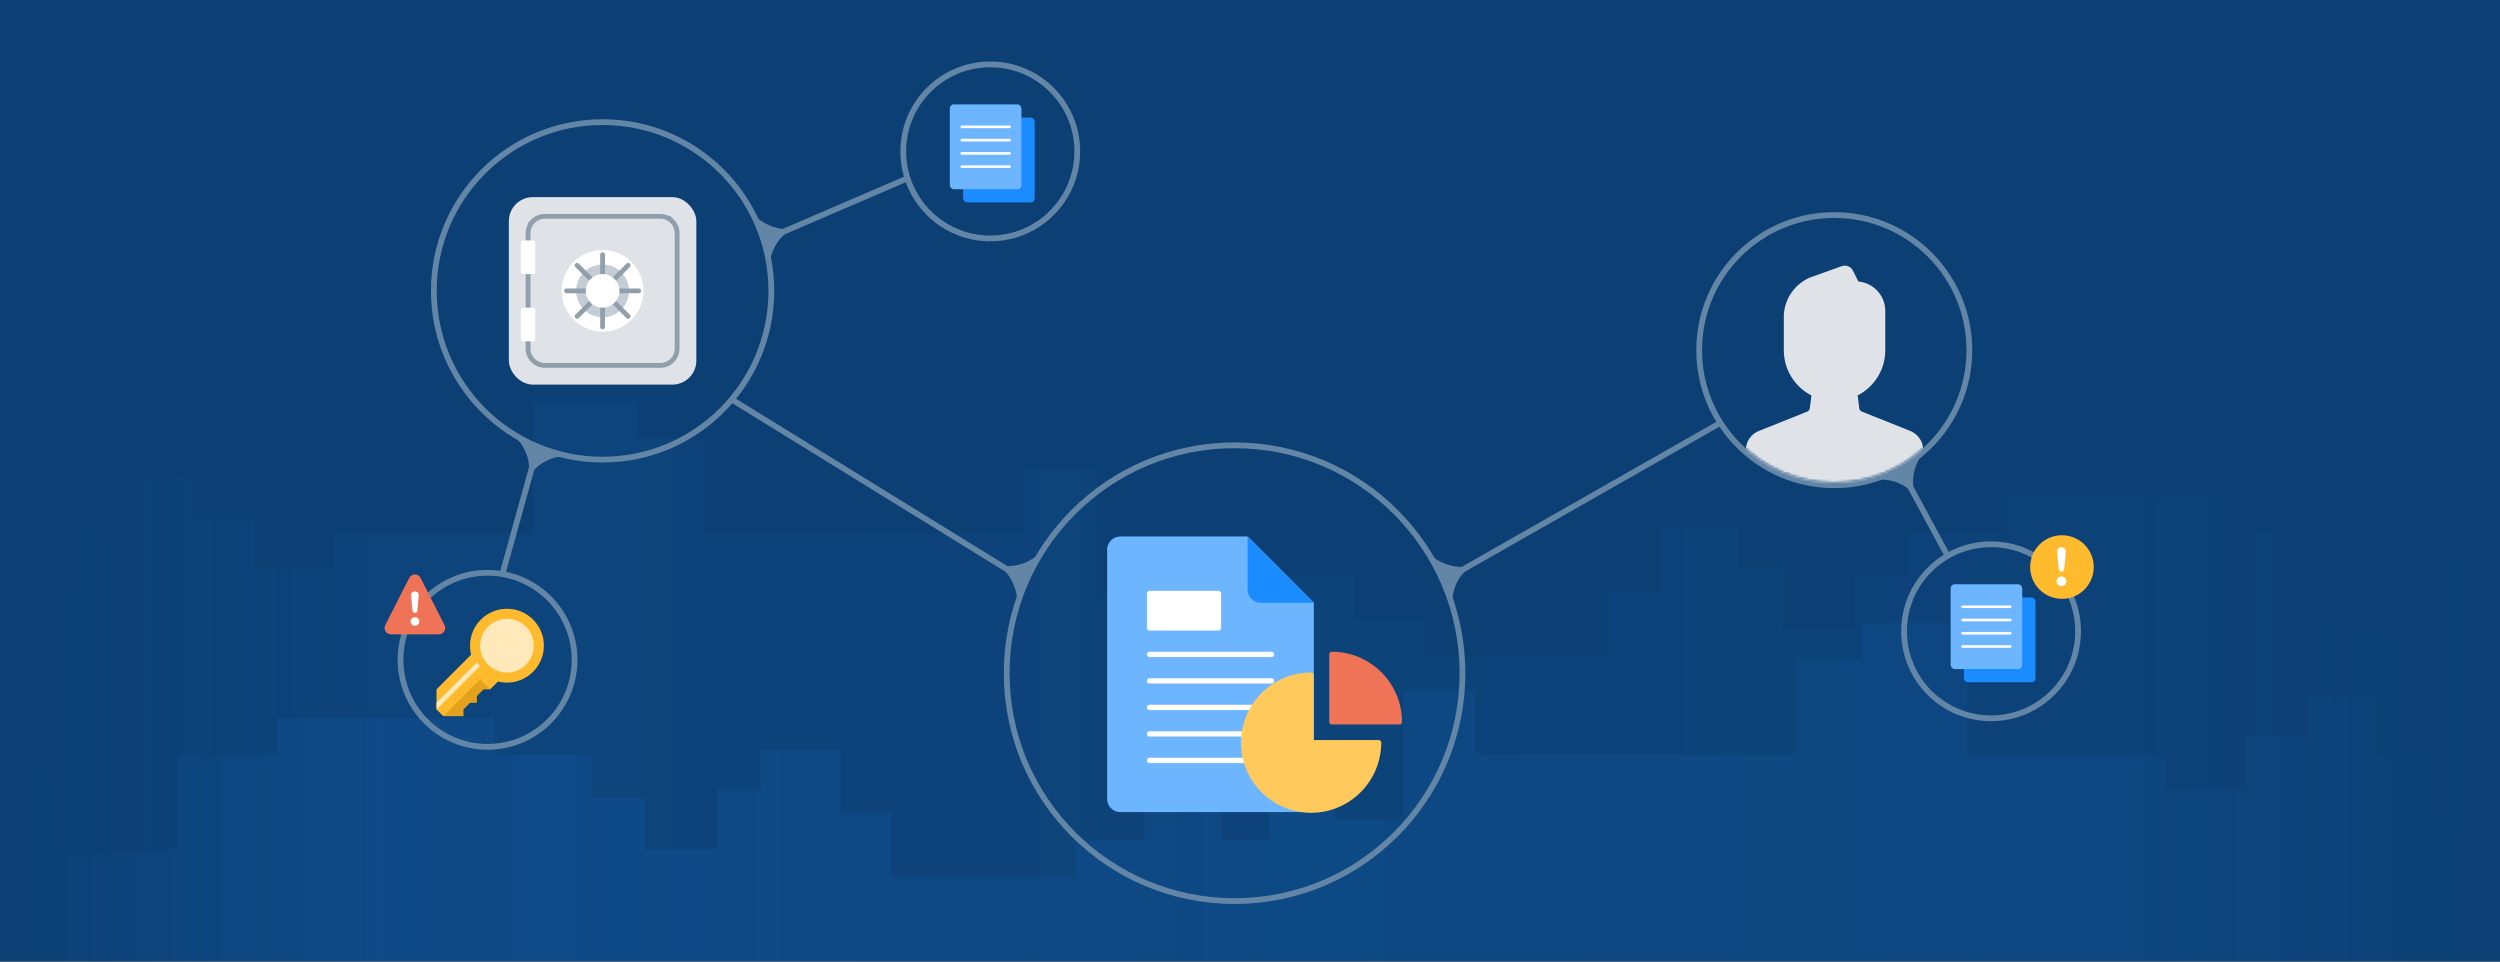 <svg width="1040" height="400" xmlns="http://www.w3.org/2000/svg" xmlns:xlink="http://www.w3.org/1999/xlink"><rect width="100%" height="100%" fill="#333333" stroke="none"/><defs><circle id="d" cx="55" cy="55" r="55"/><circle id="f" cx="35" cy="35" r="35"/><circle id="h" cx="35" cy="35" r="35"/><circle id="j" cx="69" cy="69" r="69"/><circle id="l" cx="35" cy="35" r="35"/><linearGradient x1=".781%" y1="45.577%" x2="99.008%" y2="45.577%" id="c"><stop stop-color="#1366BA" stop-opacity="0" offset="0%"/><stop stop-color="#1366BA" offset="15.572%"/><stop stop-color="#1366BA" stop-opacity=".58" offset="85.346%"/><stop stop-color="#1366BA" stop-opacity="0" offset="100%"/></linearGradient><path id="a" d="M0 0h1040v400H0z"/></defs><g fill="none" fill-rule="evenodd"><mask id="b" fill="#fff"><use xlink:href="#a"/></mask><use fill="#0C4074" xlink:href="#a"/><g mask="url(#b)" fill="url(#c)"><path d="M-8 249.142h39.168v-27.195H50.83v-24.051h28.808v16.337h26.264v22.033h33.071v-14.32h82.588V167h43.753v15.3h27.684v39.647H426.13v-26.97h30.042v54.165h28.432v-18.108h27.255v26.196h19.81v-17.501h32.08v17.5h28.79v15.579h76.564v-26.715h21.232v-26.19h33.277v16.363h18.032v24.961h30.118V239.73h22.111v-17.782h40.591v-15.225h90.48v15.225h41.21v39.28c33.51 2.665 50.264 2.665 50.264 0v-30.193h23.981v-11.13H1048V445H-8V249.142z" opacity=".1"/><path d="M1048 341.142h-39.168v-27.195H989.17v-24.051h-28.808v16.337h-26.264v22.033h-33.071v-14.32H818.44V259h-43.753v15.3h-27.684v39.647H613.87v-26.97h-30.042v54.165h-28.432v-18.108h-27.255v26.196h-19.81v-17.501h-32.08v17.5h-28.79v15.579h-76.564v-26.715h-21.232v-26.19h-33.277v16.363h-18.032v24.961h-30.118V331.73h-22.111v-17.782h-40.591v-15.225h-90.48v15.225h-41.21v39.28c-33.51 2.665-50.264 2.665-50.264 0v-30.193H-.4v-11.13H-8V537h1056V341.142z" opacity=".2"/></g><g mask="url(#b)"><path stroke="#6486A6" stroke-width="2.4" d="M600.512 241.5l115.795-65.957"/><path d="M611.927 235.537c-4.755 3.357-7.358 8.165-7.809 14.423l-8.135-18.27c4.807 3.523 10.121 4.806 15.944 3.847z" fill="#6486A6"/><g transform="translate(708.055 90.661)"><mask id="e" fill="#fff"><use xlink:href="#d"/></mask><circle stroke="#6486A6" stroke-width="2.4" cx="55" cy="55" r="56.2"/><path d="M86.518 88.578l-20.026-8.015a1.76 1.76 0 01-1.094-1.408l-.664-5.323A21.117 21.117 0 0076.22 55.031v-16.32c-.006-6.37-4.86-11.686-11.198-12.268l-2.27-4.542a3.792 3.792 0 00-4.602-1.853l-13.027 4.654a17.963 17.963 0 00-11.107 15.775v14.554a21.117 21.117 0 0011.486 18.793l-.664 5.314a1.76 1.76 0 01-1.092 1.418l-20.028 8.022a8.754 8.754 0 00-5.529 8.17v12.831c0 .972.787 1.76 1.759 1.76h70.34a1.76 1.76 0 001.76-1.76V96.748a8.754 8.754 0 00-5.53-8.17z" fill="#DFE3E8" fill-rule="nonzero" mask="url(#e)"/></g><path stroke="#6486A6" stroke-width="2.4" d="M810.744 232.233l-20.054-37.072"/><path d="M796.525 205.975c-3.76-4.444-8.775-6.618-15.049-6.522 4.836-2.68 13.835-7.67 17.493-9.696-3.092 5.095-3.907 10.5-2.444 16.218z" fill="#6486A6"/><g transform="translate(793.283 227.614)"><mask id="g" fill="#fff"><use xlink:href="#f"/></mask><circle stroke="#6486A6" stroke-width="2.4" cx="35" cy="35" r="36.2"/><g mask="url(#g)"><g transform="translate(18.189 15.433)"><rect fill="#1A8CFF" x="5.512" y="5.512" width="29.764" height="35.276" rx="1.654"/><rect fill="#6DB5FF" width="29.764" height="35.276" rx="1.654"/><path d="M24.803 25.354a.551.551 0 010 1.103H4.961a.551.551 0 010-1.103h19.842zm0-5.511a.551.551 0 010 1.102H4.961a.551.551 0 010-1.102h19.842zm0-5.512a.551.551 0 110 1.102H4.961a.551.551 0 010-1.102h19.842zm0-5.512a.551.551 0 010 1.102H4.961a.551.551 0 110-1.102h19.842z" fill="#FFF"/></g></g></g><path d="M857.772 222.654c-7.306 0-13.229 5.922-13.229 13.228s5.923 13.228 13.229 13.228c7.305 0 13.228-5.922 13.228-13.228-.008-7.302-5.926-13.22-13.228-13.228z" fill="#FFBA2E" fill-rule="nonzero"/><g transform="translate(855.543 227.654)" fill="#FFF"><path d="M2.024 0a1.832 1.832 0 011.822 2.014l-.72 7.194a1.012 1.012 0 01-1.006.911h-.192c-.52 0-.955-.394-1.007-.911L.2 2.014A1.832 1.832 0 012.024 0z"/><circle cx="2.024" cy="14.167" r="2.024"/></g></g><g mask="url(#b)"><g transform="translate(417.583 184.047)"><circle stroke="#6486A6" stroke-width="2.4" cx="96" cy="96" r="94.8"/><path d="M48.504 39.134h52.948l27.524 27.559v81.575a5.512 5.512 0 01-5.511 5.512H48.504a5.512 5.512 0 01-5.512-5.512V44.646a5.512 5.512 0 015.512-5.512z" fill="#6DB5FF"/><path d="M60.63 61.732H89.29c.61 0 1.103.494 1.103 1.103v14.33c0 .61-.494 1.103-1.103 1.103H60.63a1.102 1.102 0 01-1.102-1.103v-14.33c0-.61.493-1.103 1.102-1.103zm50.709 69.45a1.102 1.102 0 010 2.204h-50.71a1.102 1.102 0 110-2.205h50.71zm0-11.025a1.102 1.102 0 010 2.205h-50.71a1.102 1.102 0 110-2.205h50.71zm0-11.023a1.102 1.102 0 010 2.205h-50.71a1.102 1.102 0 110-2.205h50.71zm0-11.024a1.102 1.102 0 110 2.205h-50.71a1.102 1.102 0 110-2.205h50.71zm0-11.023a1.102 1.102 0 010 2.204h-50.71a1.102 1.102 0 110-2.204h50.71z" fill="#FFF"/><path d="M101.417 39.134l27.56 27.559h-22.048a5.512 5.512 0 01-5.512-5.512V39.134z" fill="#1A8CFF"/><g fill-rule="nonzero"><path d="M155.918 123.817H128.91V96.81a1.08 1.08 0 00-1.08-1.08c-16.084 0-29.169 13.085-29.169 29.169 0 16.083 13.085 29.168 29.169 29.168s29.168-13.085 29.168-29.168a1.08 1.08 0 00-1.08-1.08z" fill="#FFC95C"/><path d="M136.472 87.087a1.08 1.08 0 00-1.08 1.08v28.088c0 .596.483 1.08 1.08 1.08h28.089a1.08 1.08 0 001.08-1.08c0-16.084-13.085-29.168-29.169-29.168z" fill="#EF7457"/></g></g></g><g mask="url(#b)"><path stroke="#6486A6" stroke-width="2.4" d="M223.65 185.903l-14.686 53.026"/><path d="M219.82 198.237c.987-5.736-.572-10.976-4.678-15.72l18.672 7.167c-5.89.907-10.556 3.758-13.995 8.553z" fill="#6486A6"/><g transform="translate(167.819 239.48)"><mask id="i" fill="#fff"><use xlink:href="#h"/></mask><circle stroke="#6486A6" stroke-width="2.4" cx="35" cy="35" r="36.2"/><g mask="url(#i)"><g transform="translate(13.78 13.78)"><path d="M29.299 0c8.476 0 15.347 6.871 15.347 15.347 0 8.476-6.871 15.347-15.347 15.347a15.38 15.38 0 01-3.73-.456l-3.246 3.246h-2.79l-2.79 2.79v2.791h-2.791l-2.79 2.79v2.79H2.79L0 41.856v-8.37l14.408-14.408a15.38 15.38 0 01-.456-3.73C13.952 6.87 20.822 0 29.299 0z" fill="#FFBA2E"/><circle fill="#FFE8B9" cx="29.299" cy="15.347" r="11.161"/><path d="M18.137 29.299l4.186 4.185h-2.79l-2.79 2.79v2.791h-2.791l-2.79 2.79v2.79H2.79L18.137 29.3z" fill-opacity=".4" fill="#BA7D00"/><path fill="#FFE8B9" d="M0 39.065l16.742-16.742 1.395 1.395L0 41.855z"/></g></g></g><g transform="translate(160 239)"><path d="M14.988 1.466l9.92 19.532a2.679 2.679 0 01-2.388 3.891H2.68A2.679 2.679 0 01.29 20.998l9.921-19.532a2.679 2.679 0 014.777 0z" fill="#EF7457"/><path d="M12.6 7.032a1.616 1.616 0 011.607 1.777l-.634 6.348a.893.893 0 01-.889.804h-.17a.893.893 0 01-.888-.804l-.635-6.348A1.616 1.616 0 0112.6 7.032z" fill="#FFF"/><circle fill="#FFF" cx="12.599" cy="19.532" r="1.786"/></g><path stroke="#6486A6" stroke-width="2.4" d="M426.496 241.5L304.5 166.252"/><path d="M415.393 235.004c5.677 1.286 10.991.004 15.943-3.848l-8.134 18.27c-.598-5.929-3.2-10.737-7.809-14.422z" fill="#6486A6"/><g transform="translate(181.677 52)"><mask id="k" fill="#fff"><use xlink:href="#j"/></mask><circle stroke="#6486A6" stroke-width="2.4" cx="69" cy="69" r="70.2"/><g mask="url(#k)"><g transform="translate(30 30)"><rect fill="#DFE3E8" width="78" height="78" rx="10"/><path d="M63 8c1.933 0 3.683.784 4.95 2.05A6.978 6.978 0 0170 15h0v48a6.978 6.978 0 01-2.05 4.95A6.978 6.978 0 0163 70h0-48a6.978 6.978 0 01-4.95-2.05A6.978 6.978 0 018 63h0V15c0-1.933.784-3.683 2.05-4.95A6.978 6.978 0 0115 8h0z" stroke="#919EAB" stroke-width="2"/><circle stroke="#FFF" stroke-width="6" fill="#C4CDD5" cx="39" cy="39" r="14"/><path d="M39 23a1 1 0 011 1v12.585l8.9-8.899a1 1 0 011.414 1.415l-8.9 8.898L54 38a1 1 0 010 2H41.414l8.9 8.9a1 1 0 01-1.415 1.414L40 41.414V54a1 1 0 01-2 0V41.413l-8.9 8.9a1 1 0 01-1.414-1.414L36.585 40H24a1 1 0 010-2h12.586l-8.9-8.9a1 1 0 011.415-1.414l8.899 8.9V24a1 1 0 011-1z" fill="#919EAB"/><circle fill="#FFF" cx="39" cy="39" r="7"/><path d="M10 46a1 1 0 011 1v12a1 1 0 01-1 1H6a1 1 0 01-1-1V47a1 1 0 011-1h4zm0-28a1 1 0 011 1v12a1 1 0 01-1 1H6a1 1 0 01-1-1V19a1 1 0 011-1h4z" fill="#FFF"/></g></g></g><path stroke="#6486A6" stroke-width="2.4" d="M376.953 74.421l-59.369 25.563"/><path d="M329.518 95.329c-5.08 2.842-8.17 7.351-9.274 13.528l-6.18-19.022c4.412 4.007 9.563 5.839 15.454 5.494z" fill="#6486A6"/><g transform="translate(376.953 27.984)"><mask id="m" fill="#fff"><use xlink:href="#l"/></mask><circle stroke="#6486A6" stroke-width="2.4" cx="35" cy="35" r="36.2"/><g mask="url(#m)"><g transform="translate(18.189 15.433)"><rect fill="#1A8CFF" x="5.512" y="5.512" width="29.764" height="35.276" rx="1.654"/><rect fill="#6DB5FF" width="29.764" height="35.276" rx="1.654"/><path d="M24.803 25.354a.551.551 0 010 1.103H4.961a.551.551 0 010-1.103h19.842zm0-5.511a.551.551 0 010 1.102H4.961a.551.551 0 010-1.102h19.842zm0-5.512a.551.551 0 110 1.102H4.961a.551.551 0 010-1.102h19.842zm0-5.512a.551.551 0 010 1.102H4.961a.551.551 0 110-1.102h19.842z" fill="#FFF"/></g></g></g></g></g></svg>